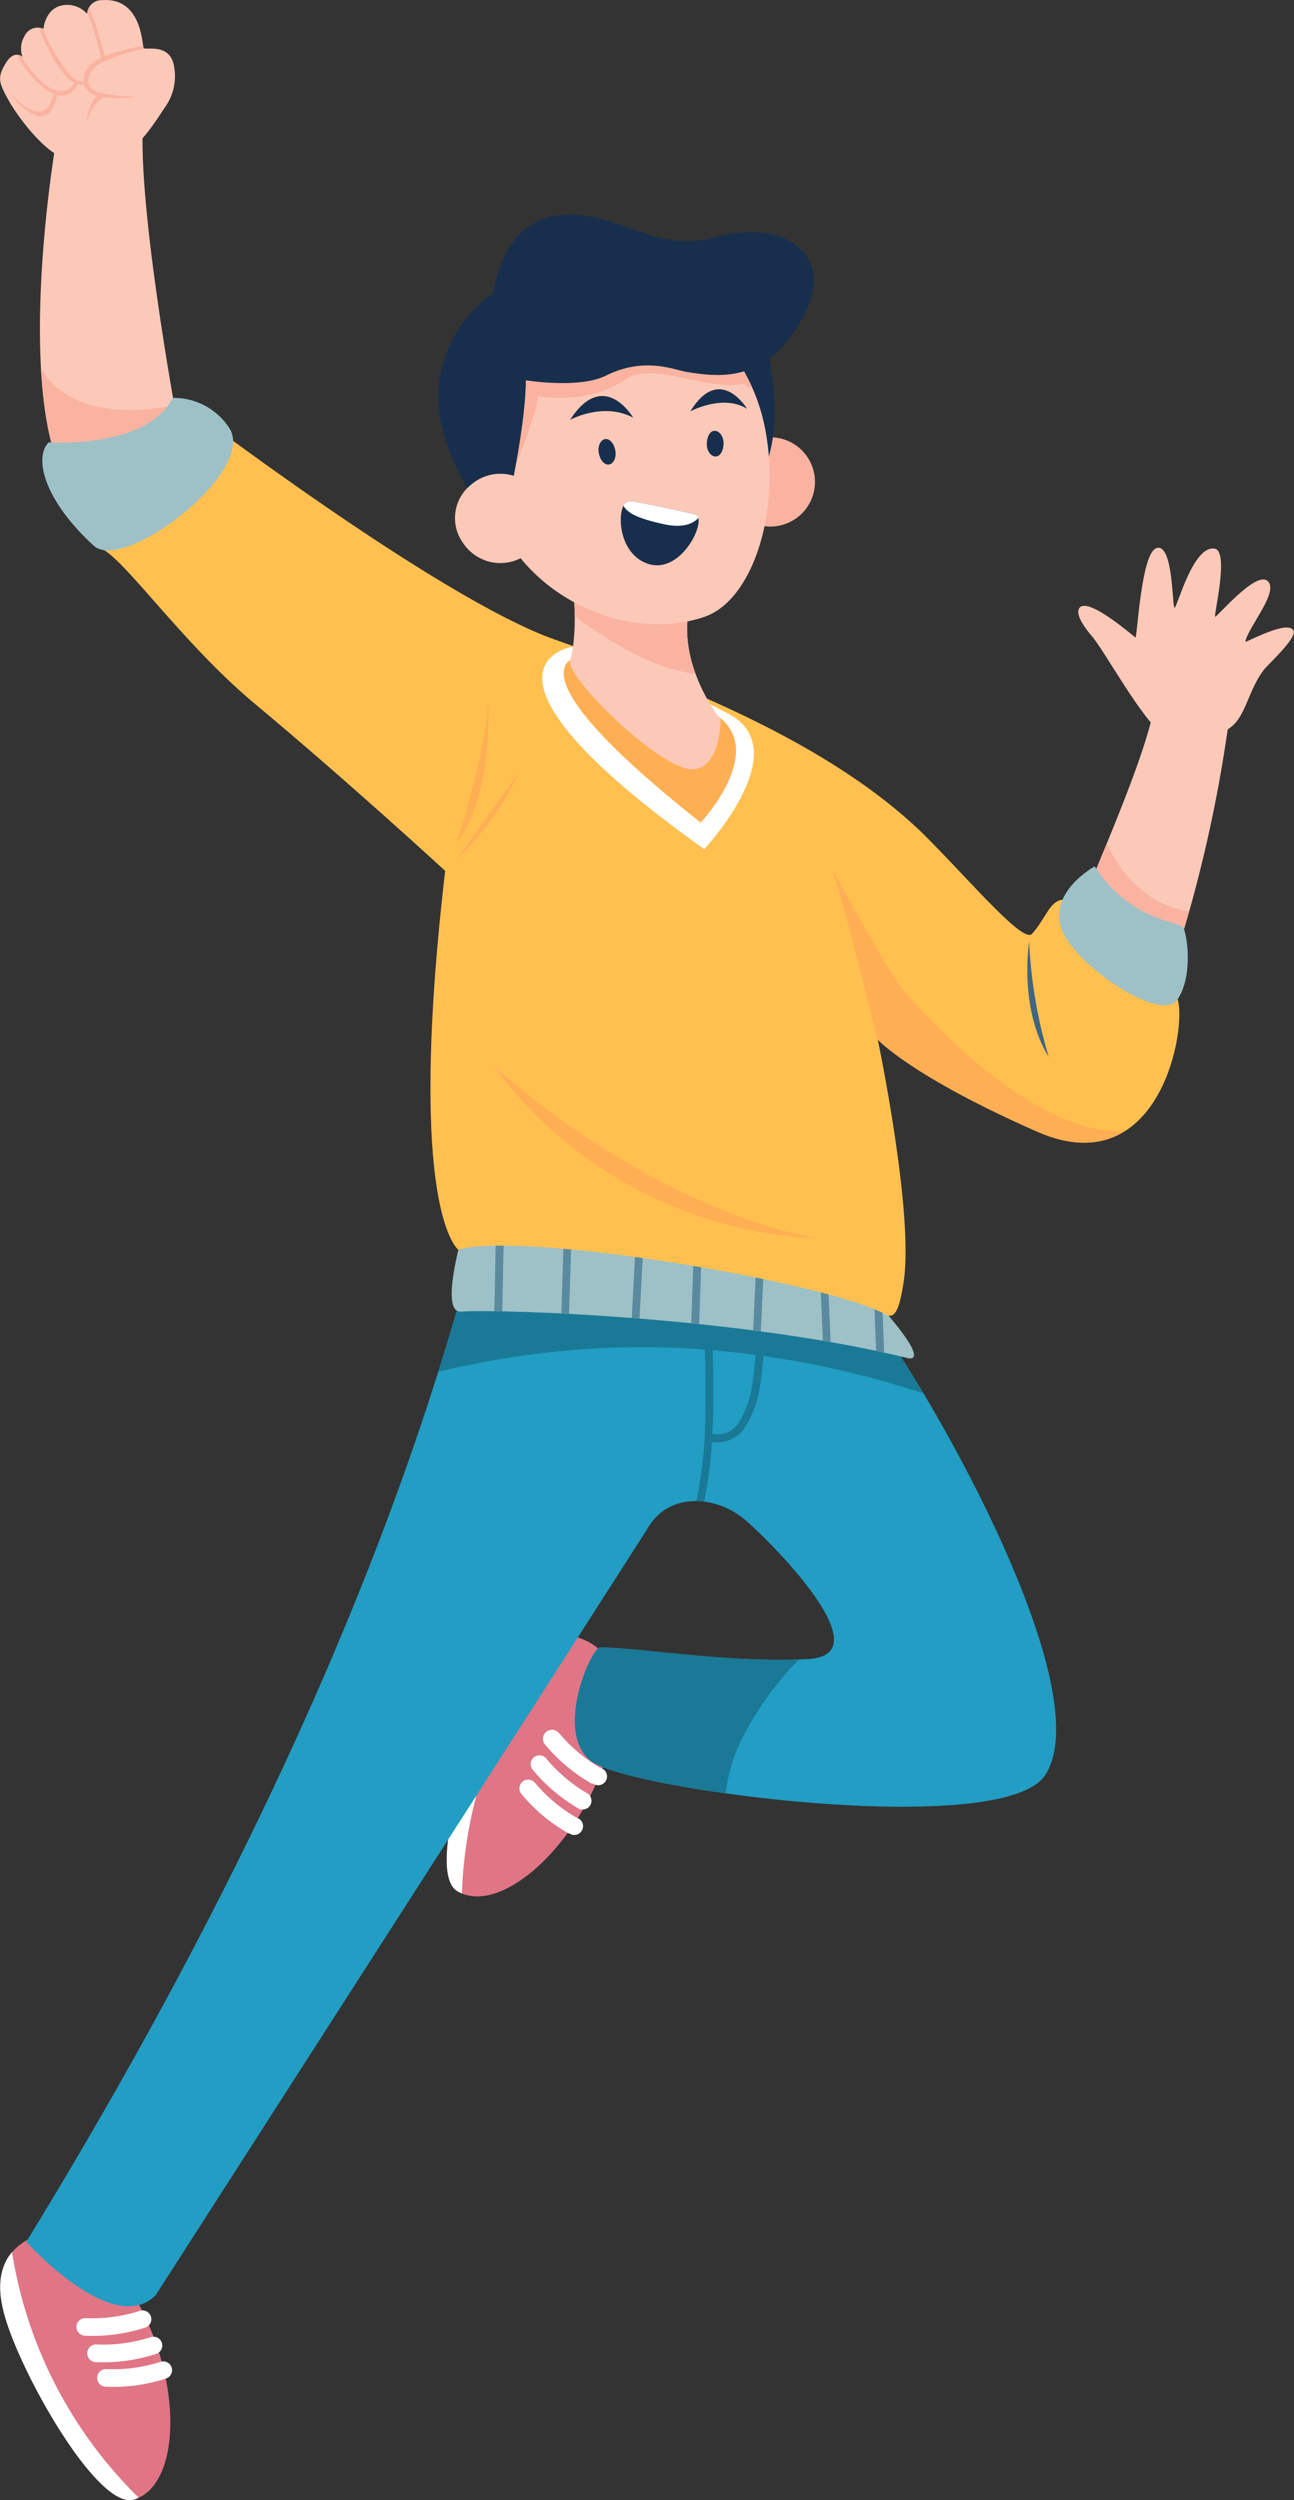 <svg id="Layer_1" data-name="Layer 1" xmlns="http://www.w3.org/2000/svg" xmlns:xlink="http://www.w3.org/1999/xlink" viewBox="0 0 167.87 324.27"><rect x="0" y="0" width="167.87" height="324.27" fill="#333333" stroke="none"/><defs><style>.cls-1{fill:none;}.cls-2{fill:#e07585;}.cls-3{fill:#fff;}.cls-4{fill:#229dc3;}.cls-5{fill:#1a7996;}.cls-6{fill:#fcc9b9;}.cls-7{fill:#f9b3a0;}.cls-8{fill:#9dc1c7;}.cls-9{clip-path:url(#clip-path);}.cls-10{fill:#5b8a9e;}.cls-11{fill:#ffc050;}.cls-12{fill:#3e6581;}.cls-13{fill:#ffaf53;}.cls-14{fill:#172f4c;}</style><clipPath id="clip-path" transform="translate(-16.49 -37.62)"><path class="cls-1" d="M76.83,196.44s-3.53,11.49-.54,11.3c5.24-.35,36.05.67,57.84,6,0,0,3.52,1.24-3.12-6.35s-49.14-14.12-54.18-10.91Z"/></clipPath></defs><title>human-15</title><path class="cls-2" d="M93.11,250.72c-4.76-2.5-8.44-.82-11.52,4.59-4.1,7.21-9.81,25.22-5.76,27.61,4.63,2.73,12.45-3.16,17-11.91s5-17.79.23-20.29Z" transform="translate(-16.49 -37.62)"/><path class="cls-3" d="M88.83,249.59c-2.79.1-5.15,2-7.24,5.72-4.1,7.21-9.81,25.22-5.76,27.61a4.48,4.48,0,0,0,.58.29,57.07,57.07,0,0,1,12.42-33.62Z" transform="translate(-16.49 -37.62)"/><path class="cls-3" d="M93.31,269a22.37,22.37,0,0,1-6.1-5.09A1.15,1.15,0,0,1,89,262.39a20.15,20.15,0,0,0,5.4,4.54,1.14,1.14,0,1,1-1,2Z" transform="translate(-16.49 -37.62)"/><path class="cls-3" d="M91.75,272.31a22.14,22.14,0,0,1-6.1-5.09,1.14,1.14,0,1,1,1.73-1.48,20.39,20.39,0,0,0,5.4,4.54,1.14,1.14,0,0,1-1,2Z" transform="translate(-16.49 -37.62)"/><path class="cls-3" d="M90.25,275.42a22.37,22.37,0,0,1-6.1-5.09,1.14,1.14,0,0,1,1.73-1.49,20.27,20.27,0,0,0,5.41,4.54,1.14,1.14,0,1,1-1,2Z" transform="translate(-16.49 -37.62)"/><path class="cls-2" d="M21.78,327.34c-5.06,1.83-6.31,5.68-4.39,11.59,2.56,7.9,12,24.26,16.5,22.89C39,360.24,40,350.49,36.6,341.2s-9.76-15.69-14.82-13.86Z" transform="translate(-16.49 -37.62)"/><path class="cls-3" d="M18.05,329.73c-1.81,2.13-2,5.19-.66,9.2,2.56,7.9,12,24.26,16.49,22.89a5.53,5.53,0,0,0,.61-.24,57.05,57.05,0,0,1-16.44-31.85Z" transform="translate(-16.49 -37.62)"/><path class="cls-3" d="M35.38,339.5a22.13,22.13,0,0,1-7.87,1.07,1.14,1.14,0,0,1,.07-2.28,20.14,20.14,0,0,0,7-.93,1.14,1.14,0,0,1,.8,2.14Z" transform="translate(-16.49 -37.62)"/><path class="cls-3" d="M36.79,342.91A22.13,22.13,0,0,1,28.92,344,1.14,1.14,0,1,1,29,341.7a20.14,20.14,0,0,0,7-.93,1.14,1.14,0,0,1,.8,2.14Z" transform="translate(-16.49 -37.62)"/><path class="cls-3" d="M38.07,346.11a22.13,22.13,0,0,1-7.87,1.07,1.14,1.14,0,0,1,.07-2.28,20.14,20.14,0,0,0,7-.93,1.14,1.14,0,0,1,.8,2.14Z" transform="translate(-16.49 -37.62)"/><path class="cls-4" d="M81.39,190.22c-3.48,1.34-7.4,49.95-61.49,138.17,0,0,11.25,12.52,16.79,6.92,0,0,61.59-95.9,64-99.75,2.71-4.31,8.44-4,12.24-1,2.19,1.74,18.76,17.74,8.33,18.25s-20.48-1.35-26.88-1.53c-1.19,0-6.06,11-1.2,14.77s53.35,10.14,58.87,1.85c7.64-11.51-17-53.51-23.08-60.44S84.87,188.89,81.39,190.22Z" transform="translate(-16.49 -37.62)"/><path class="cls-5" d="M73.34,215.54c5.1-16.14,6.61-24.76,8-25.32,3.48-1.33,41.5,10.31,47.59,17.24a87.4,87.4,0,0,1,7.33,10.88,119.63,119.63,0,0,0-31.55-5.88,110.89,110.89,0,0,0-27.5,2.23c-1.31.27-2.62.54-3.92.85Z" transform="translate(-16.49 -37.62)"/><path class="cls-5" d="M106.81,196.63l1.07.38A194.71,194.71,0,0,1,109,221c0,.89-.06,1.76-.11,2.61h.14a3.2,3.2,0,0,0,3.31-1.48,12.91,12.91,0,0,0,1.79-5.32c.79-5,.47-11.7-.1-17.48l1.07.43c.54,5.74.82,12.31.05,17.21a13.88,13.88,0,0,1-2,5.76,4.19,4.19,0,0,1-4.31,1.9h0a50.37,50.37,0,0,1-1,7.73,7.13,7.13,0,0,0-1-.07A58.36,58.36,0,0,0,108,221,196.81,196.81,0,0,0,106.81,196.63Z" transform="translate(-16.49 -37.62)"/><path class="cls-5" d="M110.59,270.19c-8.66-1.21-15.7-2.85-17.4-4.14-4.86-3.72,0-14.8,1.2-14.77,6.17.17,15.73,1.9,25.76,1.57l-.74.75a42.27,42.27,0,0,0-6,8.27,21.89,21.89,0,0,0-2.78,8.32Z" transform="translate(-16.49 -37.62)"/><path class="cls-6" d="M156.27,156.9c.2-2.26,9.85-22.45,10.16-29.23l9.42,3.89a181.66,181.66,0,0,1-8.92,36.26S156.07,159.16,156.27,156.9Z" transform="translate(-16.49 -37.62)"/><path class="cls-7" d="M160.08,147c1.47,3.45,5.11,8.1,10.66,8.81-1.16,4.09-2.44,8.08-3.8,12,0,0-10.87-8.66-10.67-10.92C156.35,156,158.08,151.91,160.08,147Z" transform="translate(-16.49 -37.62)"/><path class="cls-6" d="M176,132.07c-2.12,1.45-6,2.67-8.31,1.11-3-2-7.85-11.11-9.63-13.15-.55-.63-2-2.46-1.63-3.38.8-2.08,7.33,3.7,7.37,3.66.24-.23.73-10.84,2.68-11.58,2.24-.85,2.06,7.74,2.39,7.72s2.39-8.15,5.2-7.67c1.92.34-.15,8.71.06,8.83s5.26-6,6.81-4.63-2.62,6.08-2.89,7.88c0,.16,5.69-3,6.26-1.39.35,1-3.33,4.34-3.84,5-2.08,2.68-2.34,6.14-4.47,7.59Z" transform="translate(-16.49 -37.62)"/><path class="cls-6" d="M40,95.15S34.56,66.66,35,54.33L23.72,56.24s-8.08,47.09,7.84,48.86c13.33,1.48,8-12.13,8.46-9.95Z" transform="translate(-16.49 -37.62)"/><path class="cls-7" d="M21.8,85.38c.72,1.4,4.53,7.3,17.32,4.81.48,2.72.82,4.53.89,4.89a.15.15,0,0,1,0,.07v-.07c-.32-1.81,4.73,11.49-8.45,10-6.77-.75-9.2-9.69-9.76-19.72Z" transform="translate(-16.49 -37.62)"/><path class="cls-6" d="M33.24,57.07c1-.57,2.33-1.91,4.58-5.44a6.91,6.91,0,0,0,1.24-5.47c-.53-3-3.72-2-3.93-2.3s-.18-6.57-5.34-6.22a1.89,1.89,0,0,0-2,1.78,3.42,3.42,0,0,0-3.42-1.06c-2.06.55-2.24,3-2.24,3a1.89,1.89,0,0,0-2.49,1,3.09,3.09,0,0,0-.23,2.63s-1.08-1-2.19.85-.91,2.49.46,4.92c1.26,2.23,4.38,6.19,6.54,7.08C28,59.47,30.57,58.64,33.24,57.07Z" transform="translate(-16.49 -37.62)"/><path class="cls-7" d="M30.19,44.87a23.4,23.4,0,0,1,4.88-1.29,1.89,1.89,0,0,0,.06.28.2.2,0,0,0,.13.06l-1.42.32c-.5.14-1,.28-1.51.44s-.84.28-1.25.45c-1.27.51-2.75,1.1-3.07,2.58a1.32,1.32,0,0,0,.44,1.43,2.87,2.87,0,0,0,1.23.56,21.94,21.94,0,0,0,3.33.4,9,9,0,0,0,1.16,0,10.43,10.43,0,0,1-1.65.25,14.32,14.32,0,0,1-2.63-.1l-.19.15a5.18,5.18,0,0,0-1.62,2.14c-.11.27-.37,1-.35.79a7.35,7.35,0,0,1,.92-2.79,3.39,3.39,0,0,1,.4-.48A2.21,2.21,0,0,1,27.4,48.6a1.68,1.68,0,0,1-.45,0,1.37,1.37,0,0,1-.35-.08c-.05.09-.13.19-.19.31a2.5,2.5,0,0,1-.23.39,2.18,2.18,0,0,1-2.29.71,5.62,5.62,0,0,1-.33,1.15,3.94,3.94,0,0,1-.65,1.17,1.75,1.75,0,0,1-2,.22,6.65,6.65,0,0,1-3-2.72l0,0h0l0,0c.2.21.4.43.61.63.78.76,2,1.82,3.2,1.7.85-.08,1.42-1.09,1.62-1.82a2.72,2.72,0,0,0,0-.49,1.83,1.83,0,0,1-.34-.18,12.33,12.33,0,0,1-4.28-4.78,1.16,1.16,0,0,1,.6.22,7.85,7.85,0,0,0,.54.8c1,1.36,2.28,3.11,4,3.51a2.24,2.24,0,0,0,1.47-.07,2.13,2.13,0,0,0,.68-.72,1.42,1.42,0,0,0,.1-.21,5.78,5.78,0,0,1-1.2-1,13.56,13.56,0,0,1-2.27-3.59,9.8,9.8,0,0,1-1-2.52,1.79,1.79,0,0,1,.41.13v-.07l.05.12a12.9,12.9,0,0,0,.84,1.9A18.79,18.79,0,0,0,25.35,47a3.3,3.3,0,0,0,1.46,1.18,1.19,1.19,0,0,0,.53,0,.49.49,0,0,1,0-.12,3.08,3.08,0,0,1,2-2.76l.24-.12a10.82,10.82,0,0,0-.25-1.13,34.8,34.8,0,0,0-1-3.48c-.16-.41-.29-.82-.44-1.24A1.94,1.94,0,0,1,28,38.6a17,17,0,0,1,1,2.56c.21.62.38,1.25.56,1.88s.3,1,.48,1.48c0,.1.08.23.12.35Z" transform="translate(-16.49 -37.62)"/><path class="cls-8" d="M76.83,196.44s-3.53,11.49-.54,11.3c5.24-.35,36.05.67,57.84,6,0,0,3.52,1.24-3.12-6.35s-49.14-14.12-54.18-10.91Z" transform="translate(-16.49 -37.62)"/><g class="cls-9"><path class="cls-10" d="M80.84,196.7l-.28,14a.51.51,0,0,0,.5.53.52.52,0,0,0,.53-.51l.28-14a.53.53,0,0,0-.51-.53A.52.52,0,0,0,80.84,196.7Z" transform="translate(-16.49 -37.62)"/><path class="cls-10" d="M89.63,198.17l-.45,14a.52.52,0,1,0,1,0l.45-14a.51.51,0,0,0-.49-.53.52.52,0,0,0-.54.5Z" transform="translate(-16.49 -37.62)"/><path class="cls-10" d="M99,198.17l-.74,14a.51.51,0,0,0,1,.06l.75-14a.52.52,0,0,0-.49-.54A.51.51,0,0,0,99,198.17Z" transform="translate(-16.49 -37.62)"/><path class="cls-10" d="M106.5,199.68l-.49,14a.52.52,0,0,0,.49.54.52.52,0,0,0,.54-.5l.49-14a.52.52,0,0,0-.5-.53.51.51,0,0,0-.53.5Z" transform="translate(-16.49 -37.62)"/><path class="cls-10" d="M114.68,199.79l-.65,14a.51.51,0,1,0,1,.05l.65-14a.51.51,0,1,0-1-.05Z" transform="translate(-16.49 -37.62)"/><path class="cls-10" d="M122.81,201.37l.59,14a.52.52,0,0,0,1,0l-.6-14a.51.51,0,0,0-.53-.49.5.5,0,0,0-.49.54Z" transform="translate(-16.49 -37.62)"/><path class="cls-10" d="M129.83,204.64l.54,14a.51.51,0,0,0,.53.49.51.51,0,0,0,.5-.53l-.54-14a.52.52,0,0,0-.54-.49A.51.51,0,0,0,129.83,204.64Z" transform="translate(-16.49 -37.62)"/></g><path class="cls-11" d="M40,89.8s33.19,25.37,48.4,30.75c14.65,5.18,36.12,13.19,48.75,26.12,5.9,6,12.12,13.33,13.23,12.07,1.71-1.94,2.13-3.79,3.53-4.33,3.08-1.18,15,7.67,15.54,13.83.48,5.73-3.78,22.59-18.42,16.15-16.34-7.2-20.67-11.94-20.67-11.94s4.8,22.85,3.33,31.64c-.49,3-1,4.78-2.34,4-7.89-4.29-47.41-10.85-55.39-8.37,0,0-6.86-4.8-1.72-49.15,0,0-12.39-11.41-24.68-21.66-9.59-8-17-19-20.06-20.19S33.9,94.13,40,89.8Z" transform="translate(-16.49 -37.62)"/><path class="cls-8" d="M22.85,95s12.59.91,16.07-5.77a8.57,8.57,0,0,1,7.32,3.92C49.85,98.72,32.56,112,28.65,108.4c-6.55-6-7.8-11.54-5.8-13.44Z" transform="translate(-16.49 -37.62)"/><path class="cls-8" d="M158.49,150s-5.88,3.21-4.34,7.95,13,12.45,15.08,9.34,1.26-8.38.79-9.31-6.83-.73-11.53-8Z" transform="translate(-16.49 -37.62)"/><path class="cls-12" d="M150,159.73s-1.39,8.65,2.55,15A61.68,61.68,0,0,1,150,159.73Z" transform="translate(-16.49 -37.62)"/><path class="cls-13" d="M130.34,172.45c-.29-1.16-4.38-17.72-5.65-21.2s6.06,11.35,9.52,15.4,17.06,18.31,28.21,17.67c-2.78,1.77-6.52,2.22-11.41.07C134.77,177.24,130.4,172.51,130.34,172.45Z" transform="translate(-16.49 -37.62)"/><path class="cls-13" d="M80.43,175.79a55.2,55.2,0,0,0,42.13,22.44S103.1,195.63,80.43,175.79Z" transform="translate(-16.49 -37.62)"/><path class="cls-13" d="M75.72,149.07a36.53,36.53,0,0,0,8.16-11.39Z" transform="translate(-16.49 -37.62)"/><path class="cls-13" d="M79.8,128.42s.85,12.35-4.08,18.52C75.72,146.94,79.71,134.78,79.8,128.42Z" transform="translate(-16.49 -37.62)"/><path class="cls-3" d="M90.63,121.53s-15.85,2.64,17.22,26.23c0,0,12-12.81,3.23-17.51C98.71,123.63,90.63,121.53,90.63,121.53Z" transform="translate(-16.49 -37.62)"/><path class="cls-13" d="M92.14,122.63s-11.69.39,15.25,21.68c0,0,8.94-9.51,1.85-14.07C99.29,123.84,92.14,122.63,92.14,122.63Z" transform="translate(-16.49 -37.62)"/><path class="cls-6" d="M90.59,112.17s1.14,6.35-.15,11.25c-.47,1.8,9.8,12.28,14.85,13.81,3,.93,4.58-2.16,4.69-6.29,0,0-5.45-6.61-4.17-14.2.86-5-15.22-4.57-15.22-4.57Z" transform="translate(-16.49 -37.62)"/><path class="cls-7" d="M91.05,117.52a35.54,35.54,0,0,0-.46-5.35s16.08-.46,15.22,4.57a16.27,16.27,0,0,0,.91,8.26C101.14,124.49,94.59,120.17,91.05,117.52Z" transform="translate(-16.49 -37.62)"/><path class="cls-7" d="M116.57,94.34a5.79,5.79,0,1,1-5.89,5.07A5.51,5.51,0,0,1,116.57,94.34Z" transform="translate(-16.49 -37.62)"/><path class="cls-14" d="M115.53,81.16s3.34,10.72-.12,17.81-9.08-8.5-9.08-8.5l-4-7,13.16-2.29Z" transform="translate(-16.49 -37.62)"/><path class="cls-6" d="M92.49,75.07c10.11-2.49,21.07,6.33,23.29,18.32,2,10.59-1.62,22-7.83,24.21-9.83,3.42-23.25-2.25-27.48-13.79S82.38,77.55,92.49,75.07Z" transform="translate(-16.49 -37.62)"/><path class="cls-7" d="M80.21,103.07c-3.66-11.34,2.39-25.57,12.28-28C101,73,110,78.85,114.06,87.86c-.68.34-.67-.53-1.22-.43-4.91.85-11.77-3-15.21-.61C92.75,90.26,86.29,89,86.29,89,86,92.59,81,103.39,81,103.39s-.29-.1-.8-.32Z" transform="translate(-16.49 -37.62)"/><path class="cls-14" d="M81.51,107s3.2-13.34,3.17-20.06c0,0,6.93,1.14,10.41-.6,5-2.51,8.92-.73,10.42-.49,4.43.72,10.65,1.52,15.33-7.4,4-7.54-2.31-12.62-11.6-10.07-4.94,1.35-8.37-.23-12.31-1.63-11.84-4.21-15.36,2.7-16.45,8.88C80.48,75.61,63.88,86.11,81.51,107Z" transform="translate(-16.49 -37.62)"/><path class="cls-14" d="M76.89,79c3.28,2.7,9.74,6.9,16.64,5.22,9.91-2.43,12.2-.72,14.9,0a17.5,17.5,0,0,0,6,1c-3.14,1.46-6.32,1-8.89.59-1.51-.24-5.4-2-10.43.49-3.48,1.74-10.41.6-10.41.6,0,6.72-3.17,20.06-3.17,20.06C69.69,93,73.26,83.66,76.89,79Z" transform="translate(-16.49 -37.62)"/><path class="cls-6" d="M77.65,100.45a5.79,5.79,0,1,1-1,7.72A5.53,5.53,0,0,1,77.65,100.45Z" transform="translate(-16.49 -37.62)"/><path class="cls-14" d="M95,94.57c-.59.08-1,.89-.83,1.81s.73,1.58,1.32,1.49,1-.9.83-1.81-.73-1.58-1.32-1.49Z" transform="translate(-16.49 -37.62)"/><path class="cls-14" d="M109.18,93.5c-.6,0-1,.81-1,1.73s.58,1.64,1.18,1.6,1-.81,1-1.73S109.77,93.46,109.18,93.5Z" transform="translate(-16.49 -37.62)"/><path class="cls-14" d="M98.63,91.79s-3.79-6.5-8.19.29C90.44,92.08,94.72,89.72,98.63,91.79Z" transform="translate(-16.49 -37.62)"/><path class="cls-14" d="M113.41,90.64s-3.53-5.9-7.36.32C106.05,91,110.2,88.68,113.41,90.64Z" transform="translate(-16.49 -37.62)"/><path class="cls-14" d="M106.63,104.31c-1.35-.27-6.61-1.48-8.42-1.69s-2,7,2.62,8.21C105.16,111.93,108.4,104.68,106.63,104.31Z" transform="translate(-16.49 -37.62)"/><path class="cls-3" d="M107.08,104.81a.59.59,0,0,0-.45-.5c-1.35-.27-6.62-1.48-8.42-1.69-.35,0-.64.19-.84.59.55,1,2,1.7,5.25,2.4C105.15,106.16,106.44,105.51,107.08,104.81Z" transform="translate(-16.49 -37.62)"/></svg>